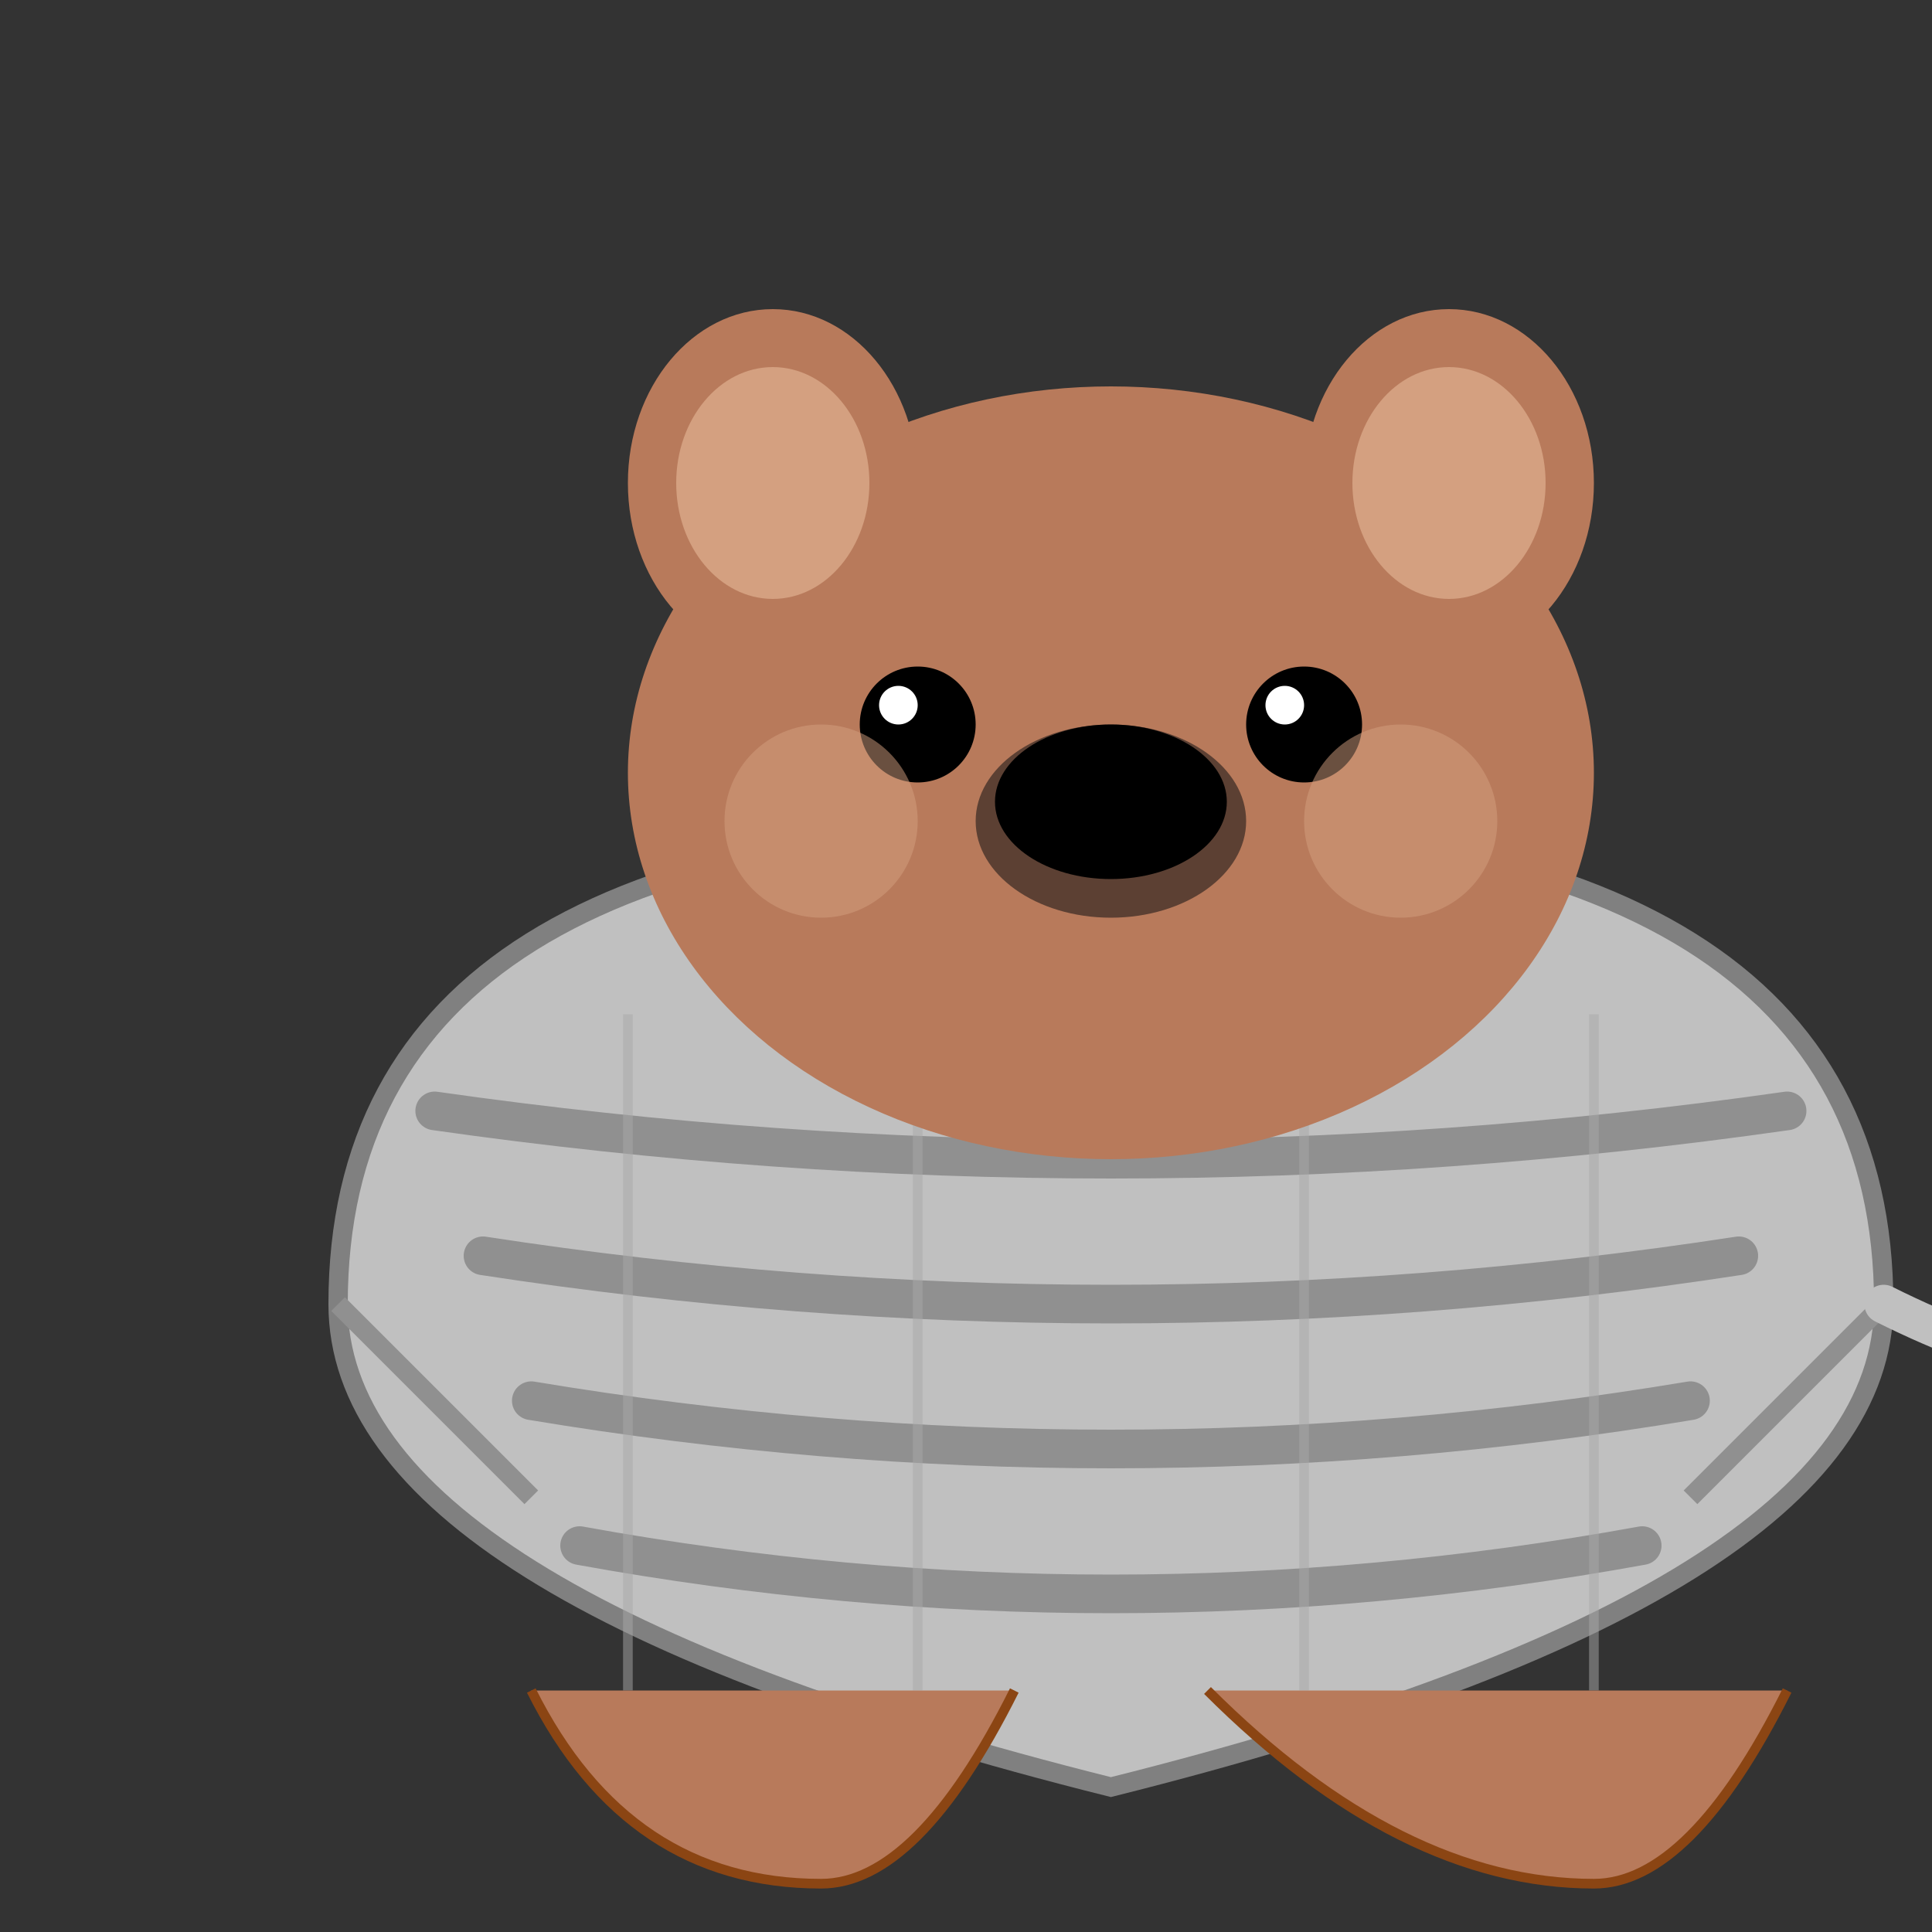 <svg xmlns="http://www.w3.org/2000/svg" viewBox="85 15 200 200">
  <rect x="85" y="15" width="200" height="200" fill="#333333" stroke="none"/>
  <!-- Armadillo Body - more curved and armadillo-like -->
  <path d="M120 150 Q120 180, 200 200 Q280 180, 280 150 Q280 100, 200 100 Q120 100, 120 150" 
        fill="#C0C0C0" stroke="#808080" stroke-width="2"/>
  
  <!-- Armor Plates - more defined segments like a real armadillo -->
  <!-- Main armor bands -->
  <path d="M130 130 Q200 140, 270 130" fill="none" stroke="#909090" stroke-width="4" stroke-linecap="round"/>
  <path d="M135 145 Q200 155, 265 145" fill="none" stroke="#909090" stroke-width="4" stroke-linecap="round"/>
  <path d="M140 160 Q200 170, 260 160" fill="none" stroke="#909090" stroke-width="4" stroke-linecap="round"/>
  <path d="M145 175 Q200 185, 255 175" fill="none" stroke="#909090" stroke-width="4" stroke-linecap="round"/>
  
  <!-- Cross-hatch texture for armor -->
  <path d="M150 120 L150 190" fill="none" stroke="#A8A8A8" stroke-width="1" opacity="0.5"/>
  <path d="M180 120 L180 190" fill="none" stroke="#A8A8A8" stroke-width="1" opacity="0.5"/>
  <path d="M220 120 L220 190" fill="none" stroke="#A8A8A8" stroke-width="1" opacity="0.5"/>
  <path d="M250 120 L250 190" fill="none" stroke="#A8A8A8" stroke-width="1" opacity="0.5"/>
  
  <!-- Side armor details -->
  <path d="M120 150 Q130 160, 140 170" fill="none" stroke="#909090" stroke-width="2"/>
  <path d="M260 170 Q270 160, 280 150" fill="none" stroke="#909090" stroke-width="2"/>
  
  <!-- Wombat Head -->
  <ellipse cx="200" cy="95" rx="50" ry="40" fill="#B87A5B"/>
  
  <!-- Inner ear details -->
  <ellipse cx="165" cy="65" rx="15" ry="18" fill="#B87A5B"/>
  <ellipse cx="235" cy="65" rx="15" ry="18" fill="#B87A5B"/>
  <ellipse cx="165" cy="65" rx="10" ry="12" fill="#D4A080"/>
  <ellipse cx="235" cy="65" rx="10" ry="12" fill="#D4A080"/>
  
  <!-- Eyes -->
  <circle cx="180" cy="90" r="6" fill="#000000"/>
  <circle cx="220" cy="90" r="6" fill="#000000"/>
  <circle cx="178" cy="88" r="2" fill="#FFFFFF"/>
  <circle cx="218" cy="88" r="2" fill="#FFFFFF"/>
  
  <!-- Nose -->
  <ellipse cx="200" cy="100" rx="14" ry="10" fill="#5C4033"/>
  <ellipse cx="200" cy="98" rx="12" ry="8" fill="#000000"/>
  
  <!-- Cheeks -->
  <circle cx="170" cy="100" r="10" fill="#D4A080" opacity="0.5"/>
  <circle cx="230" cy="100" r="10" fill="#D4A080" opacity="0.5"/>
  
  <!-- Tail - more armadillo-like -->
  <path d="M280 150 Q300 160, 310 155 Q320 150, 325 140" fill="none" stroke="#C0C0C0" stroke-width="4" stroke-linecap="round"/>
  
  <!-- Feet - armadillo-style -->
  <path d="M140 190 Q150 210, 170 210 Q180 210, 190 190" fill="#B87A5B" stroke="#8B4513" stroke-width="1"/>
  <path d="M210 190 Q230 210, 250 210 Q260 210, 270 190" fill="#B87A5B" stroke="#8B4513" stroke-width="1"/>
</svg>